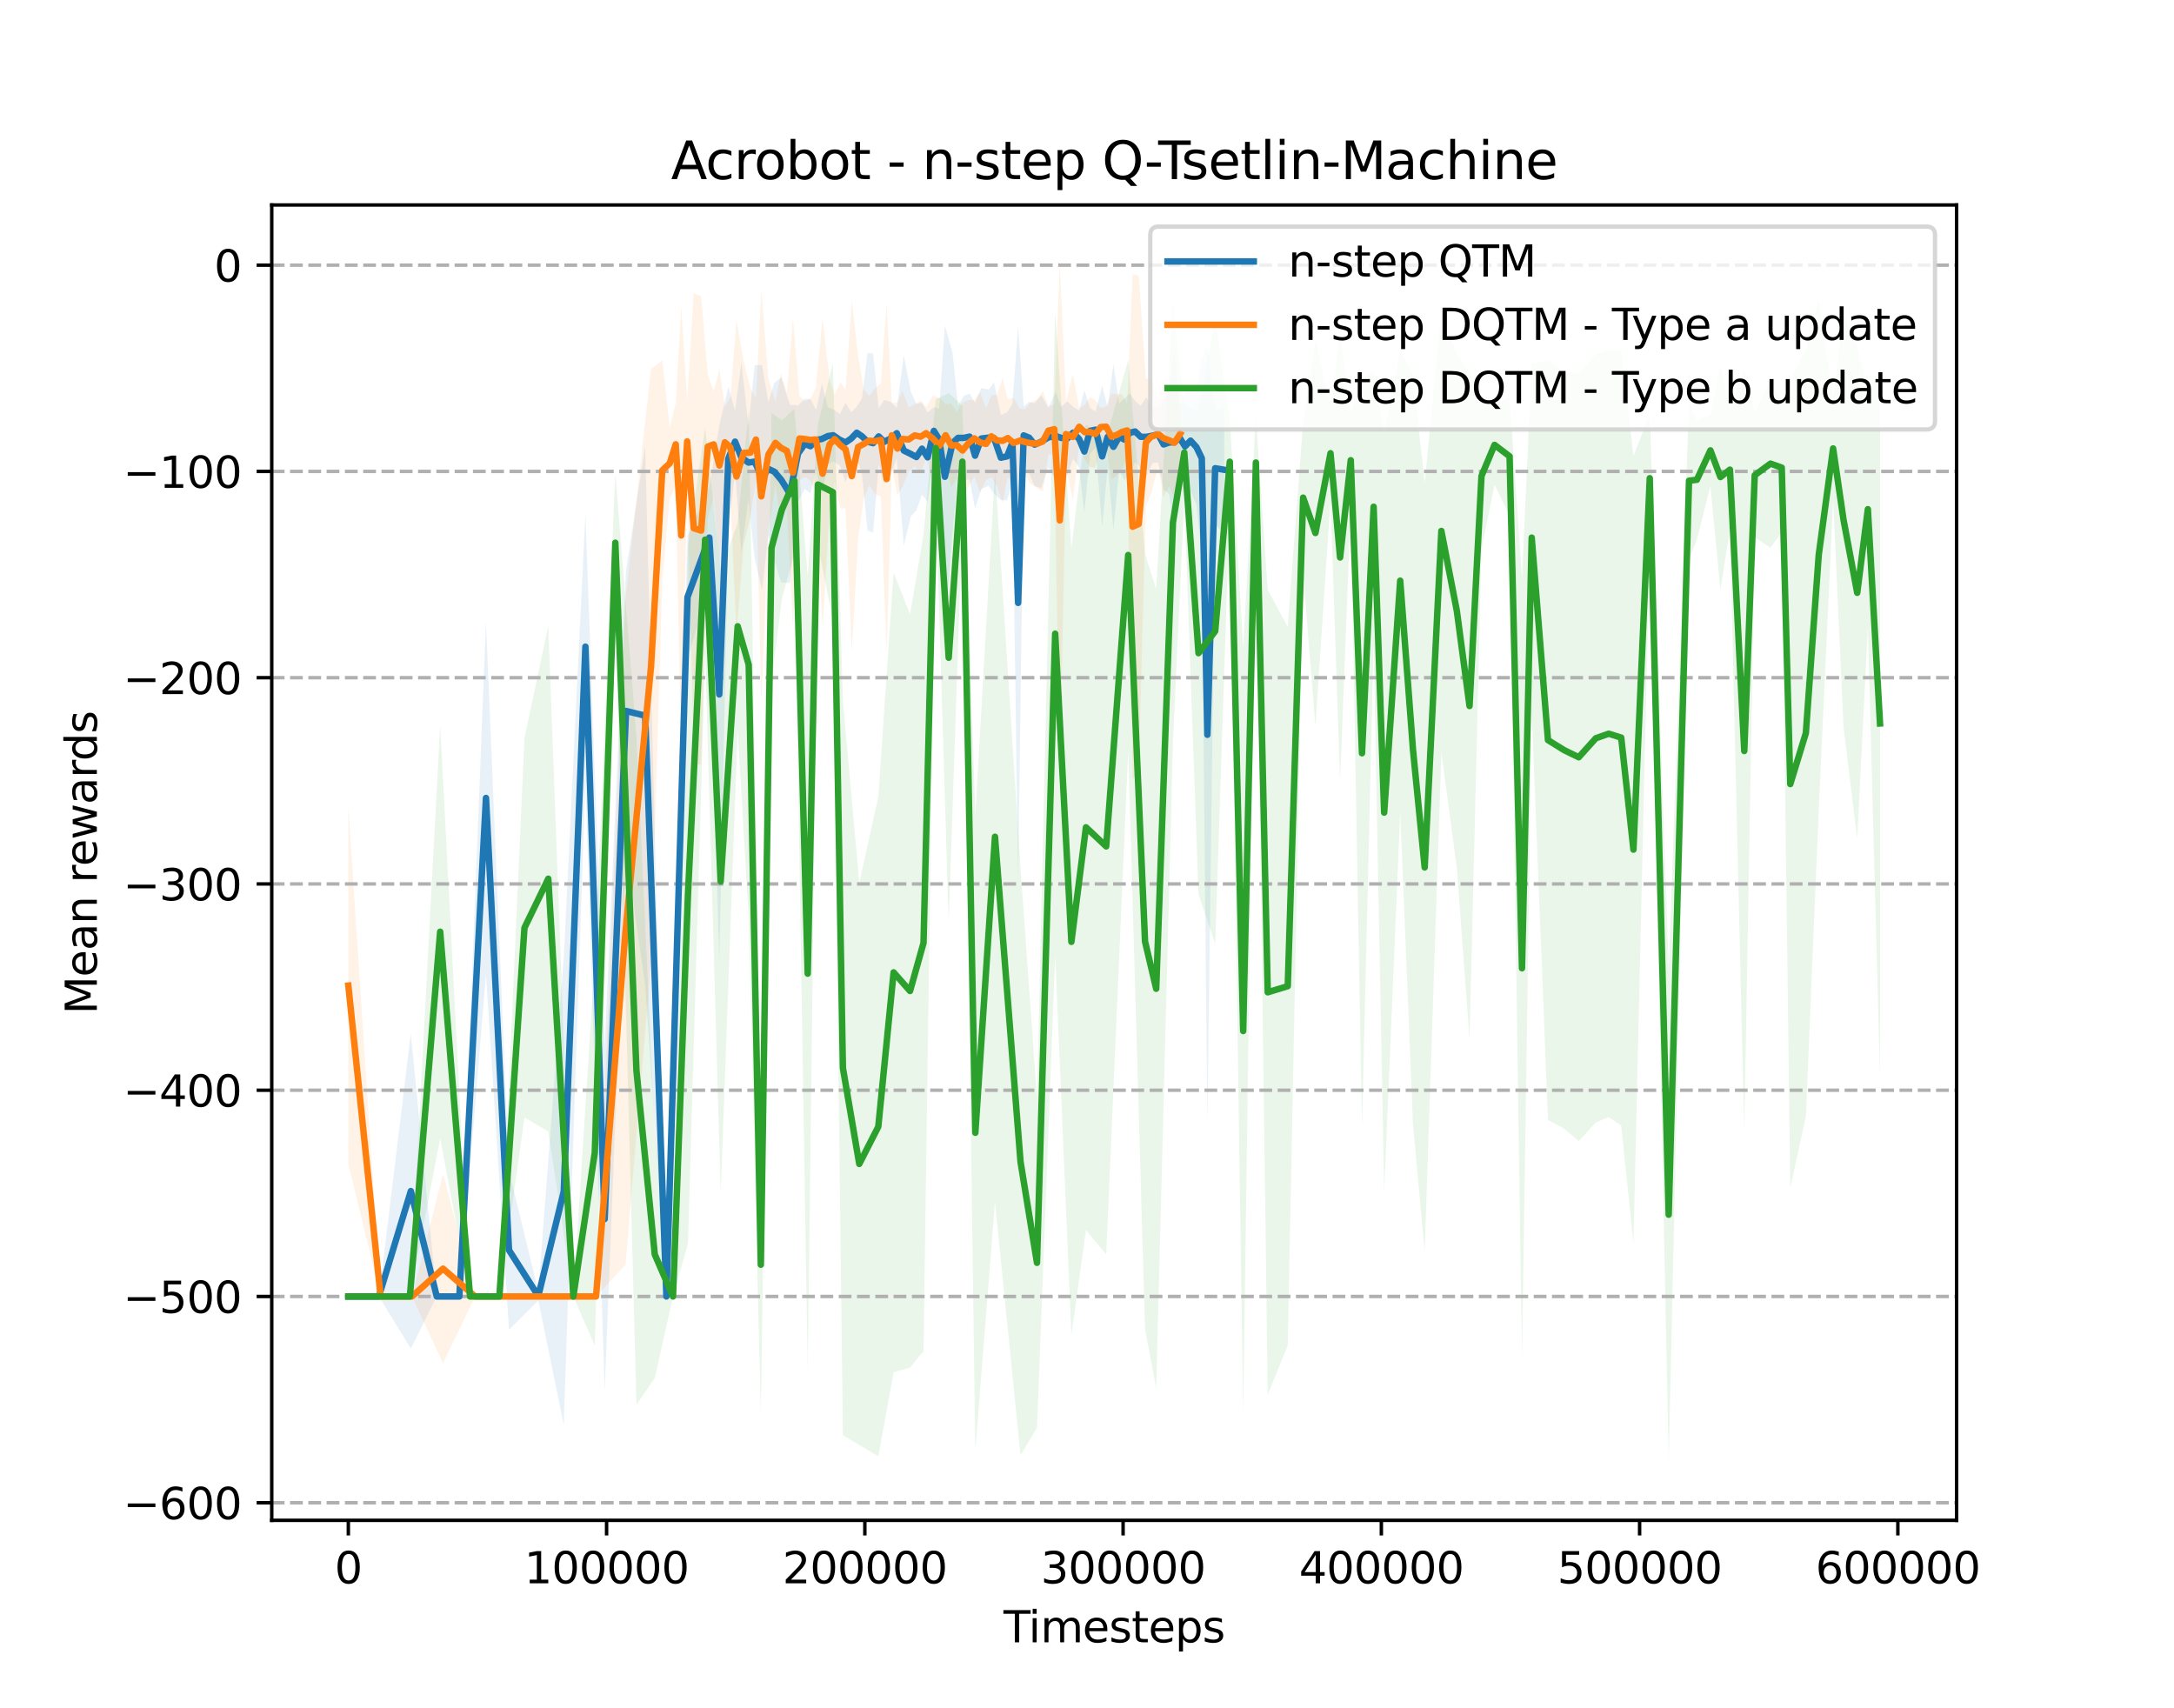 <?xml version="1.0" encoding="utf-8" standalone="no"?>
<!DOCTYPE svg PUBLIC "-//W3C//DTD SVG 1.1//EN"
  "http://www.w3.org/Graphics/SVG/1.1/DTD/svg11.dtd">
<svg xmlns:xlink="http://www.w3.org/1999/xlink" width="504pt" height="396pt" viewBox="0 0 504 396" xmlns="http://www.w3.org/2000/svg" version="1.1">
 <defs>
  <style type="text/css">*{stroke-linejoin: round; stroke-linecap: butt}</style>
 </defs>
 <g id="figure_1">
  <g id="patch_1">
   <path d="M 0 396 
L 504 396 
L 504 0 
L 0 0 
z
" style="fill: #ffffff"/>
  </g>
  <g id="axes_1">
   <g id="patch_2">
    <path d="M 63 352.44 
L 453.6 352.44 
L 453.6 47.52 
L 63 47.52 
z
" style="fill: #ffffff"/>
   </g>
   <g id="PolyCollection_1">
    <path d="M 80.755 300.547 
L 80.755 300.547 
L 87.837 300.547 
L 95.242 312.619 
L 101.252 300.547 
L 106.494 300.547 
L 112.665 225.923 
L 118.005 308.259 
L 124.796 301.489 
L 130.697 330.315 
L 135.715 180.747 
L 140.179 322.428 
L 145.13 197.37 
L 149.569 228.35 
L 154.494 300.547 
L 159.383 152.589 
L 164.438 136.438 
L 166.745 223.278 
L 168.841 123.025 
L 170.411 109.62 
L 171.877 128.215 
L 173.527 115.631 
L 174.943 129.395 
L 176.672 136.873 
L 178.118 124.134 
L 179.516 129.964 
L 181.104 135 
L 183.132 135.152 
L 185.007 116.297 
L 186.595 113.339 
L 187.883 114.406 
L 189.213 108.97 
L 190.532 114.562 
L 191.923 107.797 
L 193.17 106.917 
L 194.685 107.927 
L 196.02 111.771 
L 197.322 107.785 
L 198.624 106.344 
L 199.849 109.975 
L 201.107 122.96 
L 202.405 123.524 
L 203.712 107.671 
L 204.998 112.172 
L 206.58 109.974 
L 207.901 106.254 
L 209.527 126.516 
L 211.167 119.699 
L 212.444 118.296 
L 213.743 114.643 
L 215.055 116.431 
L 216.497 105.388 
L 217.726 109.032 
L 219.058 145.628 
L 220.833 123.593 
L 222.095 109.005 
L 223.446 111.235 
L 224.779 111.167 
L 226.049 117.924 
L 227.497 113.386 
L 229.182 112.595 
L 230.445 114.453 
L 232.029 115.938 
L 233.468 115.996 
L 234.707 111.665 
L 236.035 203.884 
L 237.324 107.622 
L 238.601 109.789 
L 239.854 112.692 
L 241.405 113.134 
L 243.048 108.293 
L 244.771 111.33 
L 245.973 108.657 
L 247.444 110.229 
L 248.762 106.356 
L 250.166 108.362 
L 251.381 118.839 
L 252.721 105.183 
L 253.984 103.811 
L 255.514 122.133 
L 256.79 108.131 
L 258.122 122.808 
L 259.45 108.998 
L 260.672 111.417 
L 261.928 109.433 
L 263.153 107.131 
L 264.441 108.458 
L 265.781 110.417 
L 267.179 107.348 
L 268.48 107.155 
L 269.761 113.406 
L 271.052 114.565 
L 272.257 123.342 
L 273.493 108.222 
L 274.71 116.908 
L 276.009 113.878 
L 277.375 116.988 
L 278.613 129.117 
L 279.907 260.796 
L 281.706 121.725 
L 283.827 123.406 
L 283.827 94.396 
L 283.827 94.396 
L 281.706 95.369 
L 279.907 79.864 
L 278.613 83.348 
L 277.375 90.332 
L 276.009 90.42 
L 274.71 90.058 
L 273.493 94.746 
L 272.257 81.702 
L 271.052 90.594 
L 269.761 92.652 
L 268.48 94.198 
L 267.179 94.665 
L 265.781 92.112 
L 264.441 94.061 
L 263.153 92.921 
L 261.928 91.24 
L 260.672 92.365 
L 259.45 93.54 
L 258.122 84.349 
L 256.79 94.417 
L 255.514 89.472 
L 253.984 95.409 
L 252.721 94.582 
L 251.381 90.489 
L 250.166 95.161 
L 248.762 94.26 
L 247.444 93.046 
L 245.973 94.341 
L 244.771 90.826 
L 243.048 94.484 
L 241.405 91.623 
L 239.854 93.452 
L 238.601 93.151 
L 237.324 94.247 
L 236.035 75.638 
L 234.707 93.571 
L 233.468 95.589 
L 232.029 96.259 
L 230.445 88.65 
L 229.182 90.316 
L 227.497 89.927 
L 226.049 93.346 
L 224.779 91.257 
L 223.446 91.782 
L 222.095 94.021 
L 220.833 81.785 
L 219.058 75.416 
L 217.726 94.722 
L 216.497 94.377 
L 215.055 95.604 
L 213.743 93.385 
L 212.444 93.605 
L 211.167 90.796 
L 209.527 82.372 
L 207.901 94.601 
L 206.58 93.186 
L 204.998 92.7 
L 203.712 94.667 
L 202.405 81.95 
L 201.107 81.817 
L 199.849 92.334 
L 198.624 94.272 
L 197.322 95.567 
L 196.02 93.378 
L 194.685 95.979 
L 193.17 94.885 
L 191.923 94.397 
L 190.532 88.952 
L 189.213 95.061 
L 187.883 92.474 
L 186.595 92.451 
L 185.007 93.988 
L 183.132 93.819 
L 181.104 87.45 
L 179.516 88.736 
L 178.118 93.256 
L 176.672 84.629 
L 174.943 84.639 
L 173.527 98.833 
L 171.877 83.915 
L 170.411 95.137 
L 168.841 89.708 
L 166.745 98.667 
L 164.438 112.797 
L 159.383 124.265 
L 154.494 300.547 
L 149.569 103.464 
L 145.13 132.263 
L 140.179 242.766 
L 135.715 119.059 
L 130.697 222.074 
L 124.796 299.395 
L 118.005 271.356 
L 112.665 144.039 
L 106.494 300.547 
L 101.252 300.547 
L 95.242 239.607 
L 87.837 300.547 
L 80.755 300.547 
z
" clip-path="url(#p28c322227c)" style="fill: #1f77b4; fill-opacity: 0.1"/>
   </g>
   <g id="PolyCollection_2">
    <path d="M 80.755 187.062 
L 80.755 269.887 
L 88.238 300.547 
L 95.502 300.547 
L 102.705 316.038 
L 110.141 300.547 
L 117.157 300.547 
L 123.572 300.547 
L 130.799 300.547 
L 138.178 300.547 
L 144.998 293.202 
L 150.929 223.529 
L 153.541 134.441 
L 155.26 115.65 
L 156.653 112.579 
L 157.938 177.211 
L 159.314 111.697 
L 160.831 176.973 
L 162.548 177.327 
L 164.086 120.102 
L 165.447 115.333 
L 166.779 130.183 
L 168.049 110.856 
L 169.317 115.412 
L 170.737 146.734 
L 172.398 126.232 
L 173.971 119.896 
L 175.248 111.569 
L 176.501 162.919 
L 178.142 122.842 
L 179.779 112.284 
L 181.035 121.108 
L 182.415 117.927 
L 183.83 145.386 
L 185.344 111.422 
L 186.667 110.607 
L 187.842 111.491 
L 189.142 113.902 
L 190.701 145.79 
L 192.316 118.191 
L 193.49 111.977 
L 194.859 117.849 
L 196.01 117.841 
L 197.469 150.99 
L 198.937 124.84 
L 200.211 115.621 
L 201.515 112.486 
L 202.779 114.527 
L 204.208 115.044 
L 205.542 151.588 
L 206.743 108.468 
L 208.053 114.721 
L 209.226 112.877 
L 210.673 109.312 
L 212.053 108.13 
L 213.448 109.597 
L 214.699 106.419 
L 216.218 111.483 
L 217.824 114.373 
L 219.216 108.092 
L 220.538 113.006 
L 221.814 110.853 
L 223.153 115.48 
L 224.52 112.706 
L 225.885 110.497 
L 227.2 114.206 
L 228.593 111.282 
L 229.843 110.684 
L 231.131 112.707 
L 232.443 116.71 
L 233.633 110.581 
L 234.973 113.12 
L 236.486 109.496 
L 237.69 110.139 
L 238.873 112.141 
L 240.411 113.099 
L 241.759 114.048 
L 243.055 105.389 
L 244.42 105.305 
L 245.693 179.909 
L 247.133 108.135 
L 248.717 115.898 
L 250.19 103.266 
L 251.47 106.505 
L 252.655 108.294 
L 253.945 108.387 
L 255.181 103.367 
L 256.451 103.592 
L 257.667 111.18 
L 258.911 110.237 
L 260.083 108.886 
L 261.308 105.992 
L 262.578 180.6 
L 263.989 179.07 
L 265.642 117.446 
L 266.821 114.553 
L 268.52 108.181 
L 269.713 115.361 
L 271.005 112.633 
L 272.268 115.581 
L 273.609 110.59 
L 273.609 90.533 
L 273.609 90.533 
L 272.268 89.693 
L 271.005 91.464 
L 269.713 87.78 
L 268.52 93.086 
L 266.821 87.995 
L 265.642 87.713 
L 263.989 63.863 
L 262.578 63.615 
L 261.308 93.582 
L 260.083 91.386 
L 258.911 91.393 
L 257.667 91.263 
L 256.451 94.231 
L 255.181 94.629 
L 253.945 92.813 
L 252.655 91.988 
L 251.47 93.862 
L 250.19 94.586 
L 248.717 86.669 
L 247.133 93.112 
L 245.693 61.38 
L 244.42 93.676 
L 243.055 94.271 
L 241.759 90.632 
L 240.411 92.576 
L 238.873 93.343 
L 237.69 94.8 
L 236.486 94.764 
L 234.973 92.23 
L 233.633 92.512 
L 232.443 87.665 
L 231.131 91.486 
L 229.843 91.605 
L 228.593 94.537 
L 227.2 90.915 
L 225.885 92.74 
L 224.52 92.74 
L 223.153 93.38 
L 221.814 95.54 
L 220.538 93.52 
L 219.216 93.7 
L 217.824 92.23 
L 216.218 91.744 
L 214.699 94.426 
L 213.448 92.855 
L 212.053 93.729 
L 210.673 94.422 
L 209.226 90.646 
L 208.053 93.25 
L 206.743 93.372 
L 205.542 70.517 
L 204.208 88.929 
L 202.779 90.058 
L 201.515 91.803 
L 200.211 90.255 
L 198.937 82.394 
L 197.469 69.757 
L 196.01 90.416 
L 194.859 88.639 
L 193.49 91.604 
L 192.316 87.886 
L 190.701 73.8 
L 189.142 89.842 
L 187.842 92.453 
L 186.667 92.974 
L 185.344 91.891 
L 183.83 73.773 
L 182.415 91.115 
L 181.035 86.499 
L 179.779 93.047 
L 178.142 87.863 
L 176.501 67.219 
L 175.248 92.223 
L 173.971 89.958 
L 172.398 83.756 
L 170.737 74.205 
L 169.317 91.965 
L 168.049 94.208 
L 166.779 85.648 
L 165.447 90.686 
L 164.086 86.95 
L 162.548 68.676 
L 160.831 67.95 
L 159.314 92.955 
L 157.938 71.049 
L 156.653 93.421 
L 155.26 99.167 
L 153.541 83.59 
L 150.929 85.496 
L 144.998 138.872 
L 138.178 300.547 
L 130.799 300.547 
L 123.572 300.547 
L 117.157 300.547 
L 110.141 300.547 
L 102.705 272.146 
L 95.502 300.547 
L 88.238 300.547 
L 80.755 187.062 
z
" clip-path="url(#p28c322227c)" style="fill: #ff7f0e; fill-opacity: 0.1"/>
   </g>
   <g id="PolyCollection_3">
    <path d="M 80.755 300.547 
L 80.755 300.547 
L 87.673 300.547 
L 95.018 300.547 
L 102.047 263.862 
L 108.968 300.547 
L 115.773 300.547 
L 121.59 259.061 
L 127.108 262.303 
L 132.916 300.547 
L 137.889 311.912 
L 142.649 141.899 
L 147.549 325.655 
L 151.799 319.435 
L 156.023 300.547 
L 159.494 288.324 
L 163.473 151.212 
L 167.075 276.417 
L 171.019 169.213 
L 173.575 212.989 
L 176.386 327.637 
L 178.855 158.337 
L 181.251 138.86 
L 184.174 128.19 
L 187.256 317.68 
L 189.624 126.341 
L 193.083 143.861 
L 195.41 332.693 
L 199.207 334.974 
L 203.615 337.606 
L 207.165 318.105 
L 210.975 317.032 
L 214.099 313.222 
L 216.915 115.114 
L 219.938 213.832 
L 223.11 120.09 
L 226.111 336.219 
L 230.667 278.605 
L 236.586 337.332 
L 240.405 330.984 
L 244.623 221.401 
L 248.38 309.458 
L 251.76 285.15 
L 256.451 290.787 
L 261.554 173.925 
L 265.456 308.122 
L 268.041 321.833 
L 271.919 172.075 
L 274.554 115.646 
L 277.848 207.312 
L 281.721 218.836 
L 285.101 116.975 
L 288.207 327.765 
L 291.149 117.803 
L 293.903 323.304 
L 298.54 311.882 
L 302.105 132.874 
L 304.957 168.305 
L 308.451 115.877 
L 310.675 181.002 
L 313.146 117.657 
L 315.752 261.441 
L 318.449 148.864 
L 320.891 276.303 
L 324.612 188.18 
L 327.579 260.734 
L 330.283 290.085 
L 334.153 174.41 
L 337.744 201.231 
L 340.683 241.034 
L 343.455 127.274 
L 346.481 112.373 
L 349.97 119.572 
L 352.846 314.876 
L 355.097 164.981 
L 358.868 259.598 
L 362.621 261.642 
L 366 264.537 
L 369.955 260.211 
L 372.956 258.967 
L 375.845 260.914 
L 378.682 288.214 
L 382.463 125.706 
L 386.856 338.58 
L 391.563 129.718 
L 393.39 125.062 
L 396.527 112.686 
L 398.85 136.671 
L 401.049 122.808 
L 404.377 262.444 
L 406.797 124.558 
L 410.449 126.984 
L 413.061 123.337 
L 415.043 275.317 
L 418.651 258.822 
L 421.636 187.885 
L 424.969 115.768 
L 427.388 168.612 
L 430.562 194.498 
L 433.027 145.355 
L 435.845 249.689 
L 435.845 85.74 
L 435.845 85.74 
L 433.027 90.721 
L 430.562 80.338 
L 427.388 72.39 
L 424.969 92.135 
L 421.636 69.45 
L 418.651 81.073 
L 415.043 88.208 
L 413.061 93.47 
L 410.449 87.968 
L 406.797 95.778 
L 404.377 85.742 
L 401.049 94.936 
L 398.85 84.507 
L 396.527 96.126 
L 393.39 97.368 
L 391.563 93.152 
L 386.856 224.596 
L 382.463 95.997 
L 378.682 105.703 
L 375.845 81.065 
L 372.956 81.205 
L 369.955 82.075 
L 366 86.546 
L 362.621 86.152 
L 358.868 83.539 
L 355.097 84.274 
L 352.846 134.039 
L 349.97 91.994 
L 346.481 93.885 
L 343.455 93.406 
L 340.683 86.304 
L 337.744 82.05 
L 334.153 71.756 
L 330.283 112.085 
L 327.579 86.935 
L 324.612 81.033 
L 320.891 100.439 
L 318.449 86.084 
L 315.752 87.797 
L 313.146 95.716 
L 310.675 77.452 
L 308.451 94.264 
L 304.957 78.808 
L 302.105 97.847 
L 298.54 145.344 
L 293.903 136.752 
L 291.149 96.642 
L 288.207 150.251 
L 285.101 97.087 
L 281.721 73.778 
L 277.848 95.516 
L 274.554 94.161 
L 271.919 70.17 
L 268.041 136.588 
L 265.456 128.399 
L 261.554 83.401 
L 256.451 101.629 
L 251.76 98.41 
L 248.38 127.217 
L 244.623 72.399 
L 240.405 254.503 
L 236.586 201.247 
L 230.667 109.345 
L 226.111 188.972 
L 223.11 93.953 
L 219.938 91.11 
L 216.915 92.589 
L 214.099 123.969 
L 210.975 142.431 
L 207.165 132.713 
L 203.615 184.783 
L 199.207 204.667 
L 195.41 162.469 
L 193.083 84.307 
L 189.624 98.308 
L 187.256 133.741 
L 184.174 94.737 
L 181.251 97.456 
L 178.855 95.699 
L 176.386 258.72 
L 173.575 95.213 
L 171.019 121.154 
L 167.075 132.285 
L 163.473 98.989 
L 159.494 126.307 
L 156.023 300.547 
L 151.799 262.179 
L 147.549 170.789 
L 142.649 109.727 
L 137.889 222.498 
L 132.916 300.547 
L 127.108 145.098 
L 121.59 171.1 
L 115.773 300.547 
L 108.968 300.547 
L 102.047 168.107 
L 95.018 300.547 
L 87.673 300.547 
L 80.755 300.547 
z
" clip-path="url(#p28c322227c)" style="fill: #2ca02c; fill-opacity: 0.1"/>
   </g>
   <g id="matplotlib.axis_1">
    <g id="xtick_1">
     <g id="line2d_1">
      <defs>
       <path id="mb1b0aff1e6" d="M 0 0 
L 0 3.5 
" style="stroke: #000000; stroke-width: 0.8"/>
      </defs>
      <g>
       <use xlink:href="#mb1b0aff1e6" x="80.755" y="352.44" style="stroke: #000000; stroke-width: 0.8"/>
      </g>
     </g>
     <g id="text_1">
      <!-- 0 -->
      <g transform="translate(77.573 367.038) scale(0.1 -0.1)">
       <defs>
        <path id="DejaVuSans-30" d="M 2034 4250 
Q 1547 4250 1301 3770 
Q 1056 3291 1056 2328 
Q 1056 1369 1301 889 
Q 1547 409 2034 409 
Q 2525 409 2770 889 
Q 3016 1369 3016 2328 
Q 3016 3291 2770 3770 
Q 2525 4250 2034 4250 
z
M 2034 4750 
Q 2819 4750 3233 4129 
Q 3647 3509 3647 2328 
Q 3647 1150 3233 529 
Q 2819 -91 2034 -91 
Q 1250 -91 836 529 
Q 422 1150 422 2328 
Q 422 3509 836 4129 
Q 1250 4750 2034 4750 
z
" transform="scale(0.016)"/>
       </defs>
       <use xlink:href="#DejaVuSans-30"/>
      </g>
     </g>
    </g>
    <g id="xtick_2">
     <g id="line2d_2">
      <g>
       <use xlink:href="#mb1b0aff1e6" x="140.626" y="352.44" style="stroke: #000000; stroke-width: 0.8"/>
      </g>
     </g>
     <g id="text_2">
      <!-- 100000 -->
      <g transform="translate(121.538 367.038) scale(0.1 -0.1)">
       <defs>
        <path id="DejaVuSans-31" d="M 794 531 
L 1825 531 
L 1825 4091 
L 703 3866 
L 703 4441 
L 1819 4666 
L 2450 4666 
L 2450 531 
L 3481 531 
L 3481 0 
L 794 0 
L 794 531 
z
" transform="scale(0.016)"/>
       </defs>
       <use xlink:href="#DejaVuSans-31"/>
       <use xlink:href="#DejaVuSans-30" x="63.623"/>
       <use xlink:href="#DejaVuSans-30" x="127.246"/>
       <use xlink:href="#DejaVuSans-30" x="190.869"/>
       <use xlink:href="#DejaVuSans-30" x="254.492"/>
       <use xlink:href="#DejaVuSans-30" x="318.115"/>
      </g>
     </g>
    </g>
    <g id="xtick_3">
     <g id="line2d_3">
      <g>
       <use xlink:href="#mb1b0aff1e6" x="200.497" y="352.44" style="stroke: #000000; stroke-width: 0.8"/>
      </g>
     </g>
     <g id="text_3">
      <!-- 200000 -->
      <g transform="translate(181.41 367.038) scale(0.1 -0.1)">
       <defs>
        <path id="DejaVuSans-32" d="M 1228 531 
L 3431 531 
L 3431 0 
L 469 0 
L 469 531 
Q 828 903 1448 1529 
Q 2069 2156 2228 2338 
Q 2531 2678 2651 2914 
Q 2772 3150 2772 3378 
Q 2772 3750 2511 3984 
Q 2250 4219 1831 4219 
Q 1534 4219 1204 4116 
Q 875 4013 500 3803 
L 500 4441 
Q 881 4594 1212 4672 
Q 1544 4750 1819 4750 
Q 2544 4750 2975 4387 
Q 3406 4025 3406 3419 
Q 3406 3131 3298 2873 
Q 3191 2616 2906 2266 
Q 2828 2175 2409 1742 
Q 1991 1309 1228 531 
z
" transform="scale(0.016)"/>
       </defs>
       <use xlink:href="#DejaVuSans-32"/>
       <use xlink:href="#DejaVuSans-30" x="63.623"/>
       <use xlink:href="#DejaVuSans-30" x="127.246"/>
       <use xlink:href="#DejaVuSans-30" x="190.869"/>
       <use xlink:href="#DejaVuSans-30" x="254.492"/>
       <use xlink:href="#DejaVuSans-30" x="318.115"/>
      </g>
     </g>
    </g>
    <g id="xtick_4">
     <g id="line2d_4">
      <g>
       <use xlink:href="#mb1b0aff1e6" x="260.368" y="352.44" style="stroke: #000000; stroke-width: 0.8"/>
      </g>
     </g>
     <g id="text_4">
      <!-- 300000 -->
      <g transform="translate(241.281 367.038) scale(0.1 -0.1)">
       <defs>
        <path id="DejaVuSans-33" d="M 2597 2516 
Q 3050 2419 3304 2112 
Q 3559 1806 3559 1356 
Q 3559 666 3084 287 
Q 2609 -91 1734 -91 
Q 1441 -91 1130 -33 
Q 819 25 488 141 
L 488 750 
Q 750 597 1062 519 
Q 1375 441 1716 441 
Q 2309 441 2620 675 
Q 2931 909 2931 1356 
Q 2931 1769 2642 2001 
Q 2353 2234 1838 2234 
L 1294 2234 
L 1294 2753 
L 1863 2753 
Q 2328 2753 2575 2939 
Q 2822 3125 2822 3475 
Q 2822 3834 2567 4026 
Q 2313 4219 1838 4219 
Q 1578 4219 1281 4162 
Q 984 4106 628 3988 
L 628 4550 
Q 988 4650 1302 4700 
Q 1616 4750 1894 4750 
Q 2613 4750 3031 4423 
Q 3450 4097 3450 3541 
Q 3450 3153 3228 2886 
Q 3006 2619 2597 2516 
z
" transform="scale(0.016)"/>
       </defs>
       <use xlink:href="#DejaVuSans-33"/>
       <use xlink:href="#DejaVuSans-30" x="63.623"/>
       <use xlink:href="#DejaVuSans-30" x="127.246"/>
       <use xlink:href="#DejaVuSans-30" x="190.869"/>
       <use xlink:href="#DejaVuSans-30" x="254.492"/>
       <use xlink:href="#DejaVuSans-30" x="318.115"/>
      </g>
     </g>
    </g>
    <g id="xtick_5">
     <g id="line2d_5">
      <g>
       <use xlink:href="#mb1b0aff1e6" x="320.239" y="352.44" style="stroke: #000000; stroke-width: 0.8"/>
      </g>
     </g>
     <g id="text_5">
      <!-- 400000 -->
      <g transform="translate(301.152 367.038) scale(0.1 -0.1)">
       <defs>
        <path id="DejaVuSans-34" d="M 2419 4116 
L 825 1625 
L 2419 1625 
L 2419 4116 
z
M 2253 4666 
L 3047 4666 
L 3047 1625 
L 3713 1625 
L 3713 1100 
L 3047 1100 
L 3047 0 
L 2419 0 
L 2419 1100 
L 313 1100 
L 313 1709 
L 2253 4666 
z
" transform="scale(0.016)"/>
       </defs>
       <use xlink:href="#DejaVuSans-34"/>
       <use xlink:href="#DejaVuSans-30" x="63.623"/>
       <use xlink:href="#DejaVuSans-30" x="127.246"/>
       <use xlink:href="#DejaVuSans-30" x="190.869"/>
       <use xlink:href="#DejaVuSans-30" x="254.492"/>
       <use xlink:href="#DejaVuSans-30" x="318.115"/>
      </g>
     </g>
    </g>
    <g id="xtick_6">
     <g id="line2d_6">
      <g>
       <use xlink:href="#mb1b0aff1e6" x="380.111" y="352.44" style="stroke: #000000; stroke-width: 0.8"/>
      </g>
     </g>
     <g id="text_6">
      <!-- 500000 -->
      <g transform="translate(361.023 367.038) scale(0.1 -0.1)">
       <defs>
        <path id="DejaVuSans-35" d="M 691 4666 
L 3169 4666 
L 3169 4134 
L 1269 4134 
L 1269 2991 
Q 1406 3038 1543 3061 
Q 1681 3084 1819 3084 
Q 2600 3084 3056 2656 
Q 3513 2228 3513 1497 
Q 3513 744 3044 326 
Q 2575 -91 1722 -91 
Q 1428 -91 1123 -41 
Q 819 9 494 109 
L 494 744 
Q 775 591 1075 516 
Q 1375 441 1709 441 
Q 2250 441 2565 725 
Q 2881 1009 2881 1497 
Q 2881 1984 2565 2268 
Q 2250 2553 1709 2553 
Q 1456 2553 1204 2497 
Q 953 2441 691 2322 
L 691 4666 
z
" transform="scale(0.016)"/>
       </defs>
       <use xlink:href="#DejaVuSans-35"/>
       <use xlink:href="#DejaVuSans-30" x="63.623"/>
       <use xlink:href="#DejaVuSans-30" x="127.246"/>
       <use xlink:href="#DejaVuSans-30" x="190.869"/>
       <use xlink:href="#DejaVuSans-30" x="254.492"/>
       <use xlink:href="#DejaVuSans-30" x="318.115"/>
      </g>
     </g>
    </g>
    <g id="xtick_7">
     <g id="line2d_7">
      <g>
       <use xlink:href="#mb1b0aff1e6" x="439.982" y="352.44" style="stroke: #000000; stroke-width: 0.8"/>
      </g>
     </g>
     <g id="text_7">
      <!-- 600000 -->
      <g transform="translate(420.894 367.038) scale(0.1 -0.1)">
       <defs>
        <path id="DejaVuSans-36" d="M 2113 2584 
Q 1688 2584 1439 2293 
Q 1191 2003 1191 1497 
Q 1191 994 1439 701 
Q 1688 409 2113 409 
Q 2538 409 2786 701 
Q 3034 994 3034 1497 
Q 3034 2003 2786 2293 
Q 2538 2584 2113 2584 
z
M 3366 4563 
L 3366 3988 
Q 3128 4100 2886 4159 
Q 2644 4219 2406 4219 
Q 1781 4219 1451 3797 
Q 1122 3375 1075 2522 
Q 1259 2794 1537 2939 
Q 1816 3084 2150 3084 
Q 2853 3084 3261 2657 
Q 3669 2231 3669 1497 
Q 3669 778 3244 343 
Q 2819 -91 2113 -91 
Q 1303 -91 875 529 
Q 447 1150 447 2328 
Q 447 3434 972 4092 
Q 1497 4750 2381 4750 
Q 2619 4750 2861 4703 
Q 3103 4656 3366 4563 
z
" transform="scale(0.016)"/>
       </defs>
       <use xlink:href="#DejaVuSans-36"/>
       <use xlink:href="#DejaVuSans-30" x="63.623"/>
       <use xlink:href="#DejaVuSans-30" x="127.246"/>
       <use xlink:href="#DejaVuSans-30" x="190.869"/>
       <use xlink:href="#DejaVuSans-30" x="254.492"/>
       <use xlink:href="#DejaVuSans-30" x="318.115"/>
      </g>
     </g>
    </g>
    <g id="text_8">
     <!-- Timesteps -->
     <g transform="translate(232.646 380.717) scale(0.1 -0.1)">
      <defs>
       <path id="DejaVuSans-54" d="M -19 4666 
L 3928 4666 
L 3928 4134 
L 2272 4134 
L 2272 0 
L 1638 0 
L 1638 4134 
L -19 4134 
L -19 4666 
z
" transform="scale(0.016)"/>
       <path id="DejaVuSans-69" d="M 603 3500 
L 1178 3500 
L 1178 0 
L 603 0 
L 603 3500 
z
M 603 4863 
L 1178 4863 
L 1178 4134 
L 603 4134 
L 603 4863 
z
" transform="scale(0.016)"/>
       <path id="DejaVuSans-6d" d="M 3328 2828 
Q 3544 3216 3844 3400 
Q 4144 3584 4550 3584 
Q 5097 3584 5394 3201 
Q 5691 2819 5691 2113 
L 5691 0 
L 5113 0 
L 5113 2094 
Q 5113 2597 4934 2840 
Q 4756 3084 4391 3084 
Q 3944 3084 3684 2787 
Q 3425 2491 3425 1978 
L 3425 0 
L 2847 0 
L 2847 2094 
Q 2847 2600 2669 2842 
Q 2491 3084 2119 3084 
Q 1678 3084 1418 2786 
Q 1159 2488 1159 1978 
L 1159 0 
L 581 0 
L 581 3500 
L 1159 3500 
L 1159 2956 
Q 1356 3278 1631 3431 
Q 1906 3584 2284 3584 
Q 2666 3584 2933 3390 
Q 3200 3197 3328 2828 
z
" transform="scale(0.016)"/>
       <path id="DejaVuSans-65" d="M 3597 1894 
L 3597 1613 
L 953 1613 
Q 991 1019 1311 708 
Q 1631 397 2203 397 
Q 2534 397 2845 478 
Q 3156 559 3463 722 
L 3463 178 
Q 3153 47 2828 -22 
Q 2503 -91 2169 -91 
Q 1331 -91 842 396 
Q 353 884 353 1716 
Q 353 2575 817 3079 
Q 1281 3584 2069 3584 
Q 2775 3584 3186 3129 
Q 3597 2675 3597 1894 
z
M 3022 2063 
Q 3016 2534 2758 2815 
Q 2500 3097 2075 3097 
Q 1594 3097 1305 2825 
Q 1016 2553 972 2059 
L 3022 2063 
z
" transform="scale(0.016)"/>
       <path id="DejaVuSans-73" d="M 2834 3397 
L 2834 2853 
Q 2591 2978 2328 3040 
Q 2066 3103 1784 3103 
Q 1356 3103 1142 2972 
Q 928 2841 928 2578 
Q 928 2378 1081 2264 
Q 1234 2150 1697 2047 
L 1894 2003 
Q 2506 1872 2764 1633 
Q 3022 1394 3022 966 
Q 3022 478 2636 193 
Q 2250 -91 1575 -91 
Q 1294 -91 989 -36 
Q 684 19 347 128 
L 347 722 
Q 666 556 975 473 
Q 1284 391 1588 391 
Q 1994 391 2212 530 
Q 2431 669 2431 922 
Q 2431 1156 2273 1281 
Q 2116 1406 1581 1522 
L 1381 1569 
Q 847 1681 609 1914 
Q 372 2147 372 2553 
Q 372 3047 722 3315 
Q 1072 3584 1716 3584 
Q 2034 3584 2315 3537 
Q 2597 3491 2834 3397 
z
" transform="scale(0.016)"/>
       <path id="DejaVuSans-74" d="M 1172 4494 
L 1172 3500 
L 2356 3500 
L 2356 3053 
L 1172 3053 
L 1172 1153 
Q 1172 725 1289 603 
Q 1406 481 1766 481 
L 2356 481 
L 2356 0 
L 1766 0 
Q 1100 0 847 248 
Q 594 497 594 1153 
L 594 3053 
L 172 3053 
L 172 3500 
L 594 3500 
L 594 4494 
L 1172 4494 
z
" transform="scale(0.016)"/>
       <path id="DejaVuSans-70" d="M 1159 525 
L 1159 -1331 
L 581 -1331 
L 581 3500 
L 1159 3500 
L 1159 2969 
Q 1341 3281 1617 3432 
Q 1894 3584 2278 3584 
Q 2916 3584 3314 3078 
Q 3713 2572 3713 1747 
Q 3713 922 3314 415 
Q 2916 -91 2278 -91 
Q 1894 -91 1617 61 
Q 1341 213 1159 525 
z
M 3116 1747 
Q 3116 2381 2855 2742 
Q 2594 3103 2138 3103 
Q 1681 3103 1420 2742 
Q 1159 2381 1159 1747 
Q 1159 1113 1420 752 
Q 1681 391 2138 391 
Q 2594 391 2855 752 
Q 3116 1113 3116 1747 
z
" transform="scale(0.016)"/>
      </defs>
      <use xlink:href="#DejaVuSans-54"/>
      <use xlink:href="#DejaVuSans-69" x="57.959"/>
      <use xlink:href="#DejaVuSans-6d" x="85.742"/>
      <use xlink:href="#DejaVuSans-65" x="183.154"/>
      <use xlink:href="#DejaVuSans-73" x="244.678"/>
      <use xlink:href="#DejaVuSans-74" x="296.777"/>
      <use xlink:href="#DejaVuSans-65" x="335.986"/>
      <use xlink:href="#DejaVuSans-70" x="397.51"/>
      <use xlink:href="#DejaVuSans-73" x="460.986"/>
     </g>
    </g>
   </g>
   <g id="matplotlib.axis_2">
    <g id="ytick_1">
     <g id="line2d_8">
      <path d="M 63 348.363 
L 453.6 348.363 
" clip-path="url(#p28c322227c)" style="fill: none; stroke-dasharray: 2.96,1.28; stroke-dashoffset: 0; stroke: #b0b0b0; stroke-width: 0.8"/>
     </g>
     <g id="line2d_9">
      <defs>
       <path id="mbef4e42e39" d="M 0 0 
L -3.5 0 
" style="stroke: #000000; stroke-width: 0.8"/>
      </defs>
      <g>
       <use xlink:href="#mbef4e42e39" x="63" y="348.363" style="stroke: #000000; stroke-width: 0.8"/>
      </g>
     </g>
     <g id="text_9">
      <!-- −600 -->
      <g transform="translate(28.533 352.162) scale(0.1 -0.1)">
       <defs>
        <path id="DejaVuSans-2212" d="M 678 2272 
L 4684 2272 
L 4684 1741 
L 678 1741 
L 678 2272 
z
" transform="scale(0.016)"/>
       </defs>
       <use xlink:href="#DejaVuSans-2212"/>
       <use xlink:href="#DejaVuSans-36" x="83.789"/>
       <use xlink:href="#DejaVuSans-30" x="147.412"/>
       <use xlink:href="#DejaVuSans-30" x="211.035"/>
      </g>
     </g>
    </g>
    <g id="ytick_2">
     <g id="line2d_10">
      <path d="M 63 300.547 
L 453.6 300.547 
" clip-path="url(#p28c322227c)" style="fill: none; stroke-dasharray: 2.96,1.28; stroke-dashoffset: 0; stroke: #b0b0b0; stroke-width: 0.8"/>
     </g>
     <g id="line2d_11">
      <g>
       <use xlink:href="#mbef4e42e39" x="63" y="300.547" style="stroke: #000000; stroke-width: 0.8"/>
      </g>
     </g>
     <g id="text_10">
      <!-- −500 -->
      <g transform="translate(28.533 304.346) scale(0.1 -0.1)">
       <use xlink:href="#DejaVuSans-2212"/>
       <use xlink:href="#DejaVuSans-35" x="83.789"/>
       <use xlink:href="#DejaVuSans-30" x="147.412"/>
       <use xlink:href="#DejaVuSans-30" x="211.035"/>
      </g>
     </g>
    </g>
    <g id="ytick_3">
     <g id="line2d_12">
      <path d="M 63 252.731 
L 453.6 252.731 
" clip-path="url(#p28c322227c)" style="fill: none; stroke-dasharray: 2.96,1.28; stroke-dashoffset: 0; stroke: #b0b0b0; stroke-width: 0.8"/>
     </g>
     <g id="line2d_13">
      <g>
       <use xlink:href="#mbef4e42e39" x="63" y="252.731" style="stroke: #000000; stroke-width: 0.8"/>
      </g>
     </g>
     <g id="text_11">
      <!-- −400 -->
      <g transform="translate(28.533 256.53) scale(0.1 -0.1)">
       <use xlink:href="#DejaVuSans-2212"/>
       <use xlink:href="#DejaVuSans-34" x="83.789"/>
       <use xlink:href="#DejaVuSans-30" x="147.412"/>
       <use xlink:href="#DejaVuSans-30" x="211.035"/>
      </g>
     </g>
    </g>
    <g id="ytick_4">
     <g id="line2d_14">
      <path d="M 63 204.915 
L 453.6 204.915 
" clip-path="url(#p28c322227c)" style="fill: none; stroke-dasharray: 2.96,1.28; stroke-dashoffset: 0; stroke: #b0b0b0; stroke-width: 0.8"/>
     </g>
     <g id="line2d_15">
      <g>
       <use xlink:href="#mbef4e42e39" x="63" y="204.915" style="stroke: #000000; stroke-width: 0.8"/>
      </g>
     </g>
     <g id="text_12">
      <!-- −300 -->
      <g transform="translate(28.533 208.714) scale(0.1 -0.1)">
       <use xlink:href="#DejaVuSans-2212"/>
       <use xlink:href="#DejaVuSans-33" x="83.789"/>
       <use xlink:href="#DejaVuSans-30" x="147.412"/>
       <use xlink:href="#DejaVuSans-30" x="211.035"/>
      </g>
     </g>
    </g>
    <g id="ytick_5">
     <g id="line2d_16">
      <path d="M 63 157.099 
L 453.6 157.099 
" clip-path="url(#p28c322227c)" style="fill: none; stroke-dasharray: 2.96,1.28; stroke-dashoffset: 0; stroke: #b0b0b0; stroke-width: 0.8"/>
     </g>
     <g id="line2d_17">
      <g>
       <use xlink:href="#mbef4e42e39" x="63" y="157.099" style="stroke: #000000; stroke-width: 0.8"/>
      </g>
     </g>
     <g id="text_13">
      <!-- −200 -->
      <g transform="translate(28.533 160.898) scale(0.1 -0.1)">
       <use xlink:href="#DejaVuSans-2212"/>
       <use xlink:href="#DejaVuSans-32" x="83.789"/>
       <use xlink:href="#DejaVuSans-30" x="147.412"/>
       <use xlink:href="#DejaVuSans-30" x="211.035"/>
      </g>
     </g>
    </g>
    <g id="ytick_6">
     <g id="line2d_18">
      <path d="M 63 109.283 
L 453.6 109.283 
" clip-path="url(#p28c322227c)" style="fill: none; stroke-dasharray: 2.96,1.28; stroke-dashoffset: 0; stroke: #b0b0b0; stroke-width: 0.8"/>
     </g>
     <g id="line2d_19">
      <g>
       <use xlink:href="#mbef4e42e39" x="63" y="109.283" style="stroke: #000000; stroke-width: 0.8"/>
      </g>
     </g>
     <g id="text_14">
      <!-- −100 -->
      <g transform="translate(28.533 113.082) scale(0.1 -0.1)">
       <use xlink:href="#DejaVuSans-2212"/>
       <use xlink:href="#DejaVuSans-31" x="83.789"/>
       <use xlink:href="#DejaVuSans-30" x="147.412"/>
       <use xlink:href="#DejaVuSans-30" x="211.035"/>
      </g>
     </g>
    </g>
    <g id="ytick_7">
     <g id="line2d_20">
      <path d="M 63 61.467 
L 453.6 61.467 
" clip-path="url(#p28c322227c)" style="fill: none; stroke-dasharray: 2.96,1.28; stroke-dashoffset: 0; stroke: #b0b0b0; stroke-width: 0.8"/>
     </g>
     <g id="line2d_21">
      <g>
       <use xlink:href="#mbef4e42e39" x="63" y="61.467" style="stroke: #000000; stroke-width: 0.8"/>
      </g>
     </g>
     <g id="text_15">
      <!-- 0 -->
      <g transform="translate(49.638 65.266) scale(0.1 -0.1)">
       <use xlink:href="#DejaVuSans-30"/>
      </g>
     </g>
    </g>
    <g id="text_16">
     <!-- Mean rewards -->
     <g transform="translate(22.453 235.112) rotate(-90) scale(0.1 -0.1)">
      <defs>
       <path id="DejaVuSans-4d" d="M 628 4666 
L 1569 4666 
L 2759 1491 
L 3956 4666 
L 4897 4666 
L 4897 0 
L 4281 0 
L 4281 4097 
L 3078 897 
L 2444 897 
L 1241 4097 
L 1241 0 
L 628 0 
L 628 4666 
z
" transform="scale(0.016)"/>
       <path id="DejaVuSans-61" d="M 2194 1759 
Q 1497 1759 1228 1600 
Q 959 1441 959 1056 
Q 959 750 1161 570 
Q 1363 391 1709 391 
Q 2188 391 2477 730 
Q 2766 1069 2766 1631 
L 2766 1759 
L 2194 1759 
z
M 3341 1997 
L 3341 0 
L 2766 0 
L 2766 531 
Q 2569 213 2275 61 
Q 1981 -91 1556 -91 
Q 1019 -91 701 211 
Q 384 513 384 1019 
Q 384 1609 779 1909 
Q 1175 2209 1959 2209 
L 2766 2209 
L 2766 2266 
Q 2766 2663 2505 2880 
Q 2244 3097 1772 3097 
Q 1472 3097 1187 3025 
Q 903 2953 641 2809 
L 641 3341 
Q 956 3463 1253 3523 
Q 1550 3584 1831 3584 
Q 2591 3584 2966 3190 
Q 3341 2797 3341 1997 
z
" transform="scale(0.016)"/>
       <path id="DejaVuSans-6e" d="M 3513 2113 
L 3513 0 
L 2938 0 
L 2938 2094 
Q 2938 2591 2744 2837 
Q 2550 3084 2163 3084 
Q 1697 3084 1428 2787 
Q 1159 2491 1159 1978 
L 1159 0 
L 581 0 
L 581 3500 
L 1159 3500 
L 1159 2956 
Q 1366 3272 1645 3428 
Q 1925 3584 2291 3584 
Q 2894 3584 3203 3211 
Q 3513 2838 3513 2113 
z
" transform="scale(0.016)"/>
       <path id="DejaVuSans-20" transform="scale(0.016)"/>
       <path id="DejaVuSans-72" d="M 2631 2963 
Q 2534 3019 2420 3045 
Q 2306 3072 2169 3072 
Q 1681 3072 1420 2755 
Q 1159 2438 1159 1844 
L 1159 0 
L 581 0 
L 581 3500 
L 1159 3500 
L 1159 2956 
Q 1341 3275 1631 3429 
Q 1922 3584 2338 3584 
Q 2397 3584 2469 3576 
Q 2541 3569 2628 3553 
L 2631 2963 
z
" transform="scale(0.016)"/>
       <path id="DejaVuSans-77" d="M 269 3500 
L 844 3500 
L 1563 769 
L 2278 3500 
L 2956 3500 
L 3675 769 
L 4391 3500 
L 4966 3500 
L 4050 0 
L 3372 0 
L 2619 2869 
L 1863 0 
L 1184 0 
L 269 3500 
z
" transform="scale(0.016)"/>
       <path id="DejaVuSans-64" d="M 2906 2969 
L 2906 4863 
L 3481 4863 
L 3481 0 
L 2906 0 
L 2906 525 
Q 2725 213 2448 61 
Q 2172 -91 1784 -91 
Q 1150 -91 751 415 
Q 353 922 353 1747 
Q 353 2572 751 3078 
Q 1150 3584 1784 3584 
Q 2172 3584 2448 3432 
Q 2725 3281 2906 2969 
z
M 947 1747 
Q 947 1113 1208 752 
Q 1469 391 1925 391 
Q 2381 391 2643 752 
Q 2906 1113 2906 1747 
Q 2906 2381 2643 2742 
Q 2381 3103 1925 3103 
Q 1469 3103 1208 2742 
Q 947 2381 947 1747 
z
" transform="scale(0.016)"/>
      </defs>
      <use xlink:href="#DejaVuSans-4d"/>
      <use xlink:href="#DejaVuSans-65" x="86.279"/>
      <use xlink:href="#DejaVuSans-61" x="147.803"/>
      <use xlink:href="#DejaVuSans-6e" x="209.082"/>
      <use xlink:href="#DejaVuSans-20" x="272.461"/>
      <use xlink:href="#DejaVuSans-72" x="304.248"/>
      <use xlink:href="#DejaVuSans-65" x="343.111"/>
      <use xlink:href="#DejaVuSans-77" x="404.635"/>
      <use xlink:href="#DejaVuSans-61" x="486.422"/>
      <use xlink:href="#DejaVuSans-72" x="547.701"/>
      <use xlink:href="#DejaVuSans-64" x="587.064"/>
      <use xlink:href="#DejaVuSans-73" x="650.541"/>
     </g>
    </g>
   </g>
   <g id="line2d_22">
    <path d="M 80.755 300.547 
L 87.837 300.547 
L 95.242 276.113 
L 101.252 300.547 
L 106.494 300.547 
L 112.665 184.981 
L 118.005 289.808 
L 124.796 300.442 
L 130.697 276.194 
L 135.715 149.903 
L 140.179 282.597 
L 145.13 164.817 
L 149.569 165.907 
L 154.494 300.547 
L 159.383 138.427 
L 164.438 124.618 
L 166.745 160.972 
L 168.841 106.366 
L 170.411 102.379 
L 171.877 106.065 
L 173.527 107.232 
L 174.943 107.017 
L 176.672 110.751 
L 178.118 108.695 
L 179.516 109.35 
L 181.104 111.225 
L 183.132 114.486 
L 185.007 105.142 
L 186.595 102.895 
L 187.883 103.44 
L 189.213 102.015 
L 190.532 101.757 
L 191.923 101.097 
L 193.17 100.901 
L 194.685 101.953 
L 196.02 102.575 
L 197.322 101.676 
L 198.624 100.308 
L 199.849 101.155 
L 201.107 102.388 
L 202.405 102.737 
L 203.712 101.169 
L 204.998 102.436 
L 206.58 101.58 
L 207.901 100.428 
L 209.527 104.444 
L 211.167 105.248 
L 212.444 105.95 
L 213.743 104.014 
L 215.055 106.017 
L 216.497 99.883 
L 217.726 101.877 
L 219.058 110.522 
L 220.833 102.689 
L 222.095 101.513 
L 223.446 101.508 
L 224.779 101.212 
L 226.049 105.635 
L 227.497 101.657 
L 229.182 101.456 
L 230.445 101.551 
L 232.029 106.099 
L 233.468 105.793 
L 234.707 102.618 
L 236.035 139.761 
L 237.324 100.935 
L 238.601 101.47 
L 239.854 103.072 
L 241.405 102.379 
L 243.048 101.389 
L 244.771 101.078 
L 245.973 101.499 
L 247.444 101.637 
L 248.762 100.308 
L 250.166 101.762 
L 251.381 104.664 
L 252.721 99.883 
L 253.984 99.61 
L 255.514 105.802 
L 256.79 101.274 
L 258.122 103.579 
L 259.45 101.269 
L 260.672 101.891 
L 261.928 100.337 
L 263.153 100.026 
L 264.441 101.26 
L 265.781 101.264 
L 267.179 101.006 
L 268.48 100.676 
L 269.761 103.029 
L 271.052 102.579 
L 272.257 102.522 
L 273.493 101.484 
L 274.71 103.483 
L 276.009 102.149 
L 277.375 103.66 
L 278.613 106.233 
L 279.907 170.33 
L 281.706 108.547 
L 283.827 108.901 
" clip-path="url(#p28c322227c)" style="fill: none; stroke: #1f77b4; stroke-width: 1.5; stroke-linecap: square"/>
   </g>
   <g id="line2d_23">
    <path d="M 80.755 228.474 
L 88.238 300.547 
L 95.502 300.547 
L 102.705 294.092 
L 110.141 300.547 
L 117.157 300.547 
L 123.572 300.547 
L 130.799 300.547 
L 138.178 300.547 
L 144.998 216.037 
L 150.929 154.512 
L 153.541 109.015 
L 155.26 107.409 
L 156.653 103 
L 157.938 124.13 
L 159.314 102.326 
L 160.831 122.461 
L 162.548 123.002 
L 164.086 103.526 
L 165.447 103.01 
L 166.779 107.916 
L 168.049 102.532 
L 169.317 103.689 
L 170.737 110.469 
L 172.398 104.994 
L 173.971 104.927 
L 175.248 101.896 
L 176.501 115.069 
L 178.142 105.353 
L 179.779 102.665 
L 181.035 103.804 
L 182.415 104.521 
L 183.83 109.58 
L 185.344 101.657 
L 186.667 101.79 
L 187.842 101.972 
L 189.142 101.872 
L 190.701 109.795 
L 192.316 103.038 
L 193.49 101.79 
L 194.859 103.244 
L 196.01 104.129 
L 197.469 110.373 
L 198.937 103.617 
L 200.211 102.938 
L 201.515 102.144 
L 202.779 102.293 
L 204.208 101.987 
L 205.542 111.052 
L 206.743 100.92 
L 208.053 103.985 
L 209.226 101.762 
L 210.673 101.867 
L 212.053 100.93 
L 213.448 101.226 
L 214.699 100.423 
L 216.218 101.614 
L 217.824 103.301 
L 219.216 100.896 
L 220.538 103.263 
L 221.814 103.196 
L 223.153 104.43 
L 224.52 102.723 
L 225.885 101.618 
L 227.2 102.56 
L 228.593 102.909 
L 229.843 101.145 
L 231.131 102.096 
L 232.443 102.187 
L 233.633 101.547 
L 234.973 102.675 
L 236.486 102.13 
L 237.69 102.469 
L 238.873 102.742 
L 240.411 102.838 
L 241.759 102.34 
L 243.055 99.83 
L 244.42 99.491 
L 245.693 120.644 
L 247.133 100.624 
L 248.717 101.284 
L 250.19 98.926 
L 251.47 100.184 
L 252.655 100.141 
L 253.945 100.6 
L 255.181 98.998 
L 256.451 98.912 
L 257.667 101.221 
L 258.911 100.815 
L 260.083 100.136 
L 261.308 99.787 
L 262.578 122.107 
L 263.989 121.467 
L 265.642 102.579 
L 266.821 101.274 
L 268.52 100.633 
L 269.713 101.571 
L 271.005 102.049 
L 272.268 102.637 
L 273.609 100.562 
" clip-path="url(#p28c322227c)" style="fill: none; stroke: #ff7f0e; stroke-width: 1.5; stroke-linecap: square"/>
   </g>
   <g id="line2d_24">
    <path d="M 80.755 300.547 
L 87.673 300.547 
L 95.018 300.547 
L 102.047 215.985 
L 108.968 300.547 
L 115.773 300.547 
L 121.59 215.081 
L 127.108 203.701 
L 132.916 300.547 
L 137.889 267.205 
L 142.649 125.813 
L 147.549 248.222 
L 151.799 290.807 
L 156.023 300.547 
L 159.494 207.315 
L 163.473 125.101 
L 167.075 204.351 
L 171.019 145.183 
L 173.575 154.101 
L 176.386 293.179 
L 178.855 127.018 
L 181.251 118.158 
L 184.174 111.464 
L 187.256 225.71 
L 189.624 112.324 
L 193.083 114.084 
L 195.41 247.581 
L 199.207 269.821 
L 203.615 261.195 
L 207.165 225.409 
L 210.975 229.732 
L 214.099 218.595 
L 216.915 103.851 
L 219.938 152.471 
L 223.11 107.022 
L 226.111 262.596 
L 230.667 193.975 
L 236.586 269.29 
L 240.405 292.743 
L 244.623 146.9 
L 248.38 218.337 
L 251.76 191.78 
L 256.451 196.208 
L 261.554 128.663 
L 265.456 218.261 
L 268.041 229.21 
L 271.919 121.122 
L 274.554 104.903 
L 277.848 151.414 
L 281.721 146.307 
L 285.101 107.031 
L 288.207 239.008 
L 291.149 107.222 
L 293.903 230.028 
L 298.54 228.613 
L 302.105 115.361 
L 304.957 123.556 
L 308.451 105.071 
L 310.675 129.227 
L 313.146 106.687 
L 315.752 174.619 
L 318.449 117.474 
L 320.891 188.371 
L 324.612 134.607 
L 327.579 173.835 
L 330.283 201.085 
L 334.153 123.083 
L 337.744 141.64 
L 340.683 163.669 
L 343.455 110.34 
L 346.481 103.129 
L 349.97 105.783 
L 352.846 224.458 
L 355.097 124.627 
L 358.868 171.568 
L 362.621 173.897 
L 366 175.542 
L 369.955 171.143 
L 372.956 170.086 
L 375.845 170.99 
L 378.682 196.959 
L 382.463 110.852 
L 386.856 281.588 
L 391.563 111.435 
L 393.39 111.215 
L 396.527 104.406 
L 398.85 110.589 
L 401.049 108.872 
L 404.377 174.093 
L 406.797 110.168 
L 410.449 107.476 
L 413.061 108.403 
L 415.043 181.763 
L 418.651 169.947 
L 421.636 128.668 
L 424.969 103.952 
L 427.388 120.501 
L 430.562 137.418 
L 433.027 118.038 
L 435.845 167.714 
" clip-path="url(#p28c322227c)" style="fill: none; stroke: #2ca02c; stroke-width: 1.5; stroke-linecap: square"/>
   </g>
   <g id="patch_3">
    <path d="M 63 352.44 
L 63 47.52 
" style="fill: none; stroke: #000000; stroke-width: 0.8; stroke-linejoin: miter; stroke-linecap: square"/>
   </g>
   <g id="patch_4">
    <path d="M 453.6 352.44 
L 453.6 47.52 
" style="fill: none; stroke: #000000; stroke-width: 0.8; stroke-linejoin: miter; stroke-linecap: square"/>
   </g>
   <g id="patch_5">
    <path d="M 63 352.44 
L 453.6 352.44 
" style="fill: none; stroke: #000000; stroke-width: 0.8; stroke-linejoin: miter; stroke-linecap: square"/>
   </g>
   <g id="patch_6">
    <path d="M 63 47.52 
L 453.6 47.52 
" style="fill: none; stroke: #000000; stroke-width: 0.8; stroke-linejoin: miter; stroke-linecap: square"/>
   </g>
   <g id="text_17">
    <!-- Acrobot - n-step Q-Tsetlin-Machine -->
    <g transform="translate(155.568 41.52) scale(0.12 -0.12)">
     <defs>
      <path id="DejaVuSans-41" d="M 2188 4044 
L 1331 1722 
L 3047 1722 
L 2188 4044 
z
M 1831 4666 
L 2547 4666 
L 4325 0 
L 3669 0 
L 3244 1197 
L 1141 1197 
L 716 0 
L 50 0 
L 1831 4666 
z
" transform="scale(0.016)"/>
      <path id="DejaVuSans-63" d="M 3122 3366 
L 3122 2828 
Q 2878 2963 2633 3030 
Q 2388 3097 2138 3097 
Q 1578 3097 1268 2742 
Q 959 2388 959 1747 
Q 959 1106 1268 751 
Q 1578 397 2138 397 
Q 2388 397 2633 464 
Q 2878 531 3122 666 
L 3122 134 
Q 2881 22 2623 -34 
Q 2366 -91 2075 -91 
Q 1284 -91 818 406 
Q 353 903 353 1747 
Q 353 2603 823 3093 
Q 1294 3584 2113 3584 
Q 2378 3584 2631 3529 
Q 2884 3475 3122 3366 
z
" transform="scale(0.016)"/>
      <path id="DejaVuSans-6f" d="M 1959 3097 
Q 1497 3097 1228 2736 
Q 959 2375 959 1747 
Q 959 1119 1226 758 
Q 1494 397 1959 397 
Q 2419 397 2687 759 
Q 2956 1122 2956 1747 
Q 2956 2369 2687 2733 
Q 2419 3097 1959 3097 
z
M 1959 3584 
Q 2709 3584 3137 3096 
Q 3566 2609 3566 1747 
Q 3566 888 3137 398 
Q 2709 -91 1959 -91 
Q 1206 -91 779 398 
Q 353 888 353 1747 
Q 353 2609 779 3096 
Q 1206 3584 1959 3584 
z
" transform="scale(0.016)"/>
      <path id="DejaVuSans-62" d="M 3116 1747 
Q 3116 2381 2855 2742 
Q 2594 3103 2138 3103 
Q 1681 3103 1420 2742 
Q 1159 2381 1159 1747 
Q 1159 1113 1420 752 
Q 1681 391 2138 391 
Q 2594 391 2855 752 
Q 3116 1113 3116 1747 
z
M 1159 2969 
Q 1341 3281 1617 3432 
Q 1894 3584 2278 3584 
Q 2916 3584 3314 3078 
Q 3713 2572 3713 1747 
Q 3713 922 3314 415 
Q 2916 -91 2278 -91 
Q 1894 -91 1617 61 
Q 1341 213 1159 525 
L 1159 0 
L 581 0 
L 581 4863 
L 1159 4863 
L 1159 2969 
z
" transform="scale(0.016)"/>
      <path id="DejaVuSans-2d" d="M 313 2009 
L 1997 2009 
L 1997 1497 
L 313 1497 
L 313 2009 
z
" transform="scale(0.016)"/>
      <path id="DejaVuSans-51" d="M 2522 4238 
Q 1834 4238 1429 3725 
Q 1025 3213 1025 2328 
Q 1025 1447 1429 934 
Q 1834 422 2522 422 
Q 3209 422 3611 934 
Q 4013 1447 4013 2328 
Q 4013 3213 3611 3725 
Q 3209 4238 2522 4238 
z
M 3406 84 
L 4238 -825 
L 3475 -825 
L 2784 -78 
Q 2681 -84 2626 -87 
Q 2572 -91 2522 -91 
Q 1538 -91 948 567 
Q 359 1225 359 2328 
Q 359 3434 948 4092 
Q 1538 4750 2522 4750 
Q 3503 4750 4090 4092 
Q 4678 3434 4678 2328 
Q 4678 1516 4351 937 
Q 4025 359 3406 84 
z
" transform="scale(0.016)"/>
      <path id="DejaVuSans-6c" d="M 603 4863 
L 1178 4863 
L 1178 0 
L 603 0 
L 603 4863 
z
" transform="scale(0.016)"/>
      <path id="DejaVuSans-68" d="M 3513 2113 
L 3513 0 
L 2938 0 
L 2938 2094 
Q 2938 2591 2744 2837 
Q 2550 3084 2163 3084 
Q 1697 3084 1428 2787 
Q 1159 2491 1159 1978 
L 1159 0 
L 581 0 
L 581 4863 
L 1159 4863 
L 1159 2956 
Q 1366 3272 1645 3428 
Q 1925 3584 2291 3584 
Q 2894 3584 3203 3211 
Q 3513 2838 3513 2113 
z
" transform="scale(0.016)"/>
     </defs>
     <use xlink:href="#DejaVuSans-41"/>
     <use xlink:href="#DejaVuSans-63" x="66.658"/>
     <use xlink:href="#DejaVuSans-72" x="121.639"/>
     <use xlink:href="#DejaVuSans-6f" x="160.502"/>
     <use xlink:href="#DejaVuSans-62" x="221.684"/>
     <use xlink:href="#DejaVuSans-6f" x="285.16"/>
     <use xlink:href="#DejaVuSans-74" x="346.342"/>
     <use xlink:href="#DejaVuSans-20" x="385.551"/>
     <use xlink:href="#DejaVuSans-2d" x="417.338"/>
     <use xlink:href="#DejaVuSans-20" x="453.422"/>
     <use xlink:href="#DejaVuSans-6e" x="485.209"/>
     <use xlink:href="#DejaVuSans-2d" x="548.588"/>
     <use xlink:href="#DejaVuSans-73" x="584.672"/>
     <use xlink:href="#DejaVuSans-74" x="636.771"/>
     <use xlink:href="#DejaVuSans-65" x="675.98"/>
     <use xlink:href="#DejaVuSans-70" x="737.504"/>
     <use xlink:href="#DejaVuSans-20" x="800.98"/>
     <use xlink:href="#DejaVuSans-51" x="832.768"/>
     <use xlink:href="#DejaVuSans-2d" x="914.229"/>
     <use xlink:href="#DejaVuSans-54" x="941.188"/>
     <use xlink:href="#DejaVuSans-73" x="985.771"/>
     <use xlink:href="#DejaVuSans-65" x="1037.871"/>
     <use xlink:href="#DejaVuSans-74" x="1099.395"/>
     <use xlink:href="#DejaVuSans-6c" x="1138.604"/>
     <use xlink:href="#DejaVuSans-69" x="1166.387"/>
     <use xlink:href="#DejaVuSans-6e" x="1194.17"/>
     <use xlink:href="#DejaVuSans-2d" x="1257.549"/>
     <use xlink:href="#DejaVuSans-4d" x="1293.633"/>
     <use xlink:href="#DejaVuSans-61" x="1379.912"/>
     <use xlink:href="#DejaVuSans-63" x="1441.191"/>
     <use xlink:href="#DejaVuSans-68" x="1496.172"/>
     <use xlink:href="#DejaVuSans-69" x="1559.551"/>
     <use xlink:href="#DejaVuSans-6e" x="1587.334"/>
     <use xlink:href="#DejaVuSans-65" x="1650.713"/>
    </g>
   </g>
   <g id="legend_1">
    <g id="patch_7">
     <path d="M 268.667 99.554 
L 446.6 99.554 
Q 448.6 99.554 448.6 97.554 
L 448.6 54.52 
Q 448.6 52.52 446.6 52.52 
L 268.667 52.52 
Q 266.667 52.52 266.667 54.52 
L 266.667 97.554 
Q 266.667 99.554 268.667 99.554 
z
" style="fill: #ffffff; opacity: 0.8; stroke: #cccccc; stroke-linejoin: miter"/>
    </g>
    <g id="line2d_25">
     <path d="M 270.667 60.618 
L 280.667 60.618 
L 290.667 60.618 
" style="fill: none; stroke: #1f77b4; stroke-width: 1.5; stroke-linecap: square"/>
    </g>
    <g id="text_18">
     <!-- n-step QTM -->
     <g transform="translate(298.667 64.118) scale(0.1 -0.1)">
      <use xlink:href="#DejaVuSans-6e"/>
      <use xlink:href="#DejaVuSans-2d" x="63.379"/>
      <use xlink:href="#DejaVuSans-73" x="99.463"/>
      <use xlink:href="#DejaVuSans-74" x="151.562"/>
      <use xlink:href="#DejaVuSans-65" x="190.771"/>
      <use xlink:href="#DejaVuSans-70" x="252.295"/>
      <use xlink:href="#DejaVuSans-20" x="315.771"/>
      <use xlink:href="#DejaVuSans-51" x="347.559"/>
      <use xlink:href="#DejaVuSans-54" x="426.27"/>
      <use xlink:href="#DejaVuSans-4d" x="487.354"/>
     </g>
    </g>
    <g id="line2d_26">
     <path d="M 270.667 75.297 
L 280.667 75.297 
L 290.667 75.297 
" style="fill: none; stroke: #ff7f0e; stroke-width: 1.5; stroke-linecap: square"/>
    </g>
    <g id="text_19">
     <!-- n-step DQTM - Type a update -->
     <g transform="translate(298.667 78.797) scale(0.1 -0.1)">
      <defs>
       <path id="DejaVuSans-44" d="M 1259 4147 
L 1259 519 
L 2022 519 
Q 2988 519 3436 956 
Q 3884 1394 3884 2338 
Q 3884 3275 3436 3711 
Q 2988 4147 2022 4147 
L 1259 4147 
z
M 628 4666 
L 1925 4666 
Q 3281 4666 3915 4102 
Q 4550 3538 4550 2338 
Q 4550 1131 3912 565 
Q 3275 0 1925 0 
L 628 0 
L 628 4666 
z
" transform="scale(0.016)"/>
       <path id="DejaVuSans-79" d="M 2059 -325 
Q 1816 -950 1584 -1140 
Q 1353 -1331 966 -1331 
L 506 -1331 
L 506 -850 
L 844 -850 
Q 1081 -850 1212 -737 
Q 1344 -625 1503 -206 
L 1606 56 
L 191 3500 
L 800 3500 
L 1894 763 
L 2988 3500 
L 3597 3500 
L 2059 -325 
z
" transform="scale(0.016)"/>
       <path id="DejaVuSans-75" d="M 544 1381 
L 544 3500 
L 1119 3500 
L 1119 1403 
Q 1119 906 1312 657 
Q 1506 409 1894 409 
Q 2359 409 2629 706 
Q 2900 1003 2900 1516 
L 2900 3500 
L 3475 3500 
L 3475 0 
L 2900 0 
L 2900 538 
Q 2691 219 2414 64 
Q 2138 -91 1772 -91 
Q 1169 -91 856 284 
Q 544 659 544 1381 
z
M 1991 3584 
L 1991 3584 
z
" transform="scale(0.016)"/>
      </defs>
      <use xlink:href="#DejaVuSans-6e"/>
      <use xlink:href="#DejaVuSans-2d" x="63.379"/>
      <use xlink:href="#DejaVuSans-73" x="99.463"/>
      <use xlink:href="#DejaVuSans-74" x="151.562"/>
      <use xlink:href="#DejaVuSans-65" x="190.771"/>
      <use xlink:href="#DejaVuSans-70" x="252.295"/>
      <use xlink:href="#DejaVuSans-20" x="315.771"/>
      <use xlink:href="#DejaVuSans-44" x="347.559"/>
      <use xlink:href="#DejaVuSans-51" x="424.561"/>
      <use xlink:href="#DejaVuSans-54" x="503.271"/>
      <use xlink:href="#DejaVuSans-4d" x="564.355"/>
      <use xlink:href="#DejaVuSans-20" x="650.635"/>
      <use xlink:href="#DejaVuSans-2d" x="682.422"/>
      <use xlink:href="#DejaVuSans-20" x="718.506"/>
      <use xlink:href="#DejaVuSans-54" x="750.293"/>
      <use xlink:href="#DejaVuSans-79" x="795.752"/>
      <use xlink:href="#DejaVuSans-70" x="854.932"/>
      <use xlink:href="#DejaVuSans-65" x="918.408"/>
      <use xlink:href="#DejaVuSans-20" x="979.932"/>
      <use xlink:href="#DejaVuSans-61" x="1011.719"/>
      <use xlink:href="#DejaVuSans-20" x="1072.998"/>
      <use xlink:href="#DejaVuSans-75" x="1104.785"/>
      <use xlink:href="#DejaVuSans-70" x="1168.164"/>
      <use xlink:href="#DejaVuSans-64" x="1231.641"/>
      <use xlink:href="#DejaVuSans-61" x="1295.117"/>
      <use xlink:href="#DejaVuSans-74" x="1356.396"/>
      <use xlink:href="#DejaVuSans-65" x="1395.605"/>
     </g>
    </g>
    <g id="line2d_27">
     <path d="M 270.667 89.975 
L 280.667 89.975 
L 290.667 89.975 
" style="fill: none; stroke: #2ca02c; stroke-width: 1.5; stroke-linecap: square"/>
    </g>
    <g id="text_20">
     <!-- n-step DQTM - Type b update -->
     <g transform="translate(298.667 93.475) scale(0.1 -0.1)">
      <use xlink:href="#DejaVuSans-6e"/>
      <use xlink:href="#DejaVuSans-2d" x="63.379"/>
      <use xlink:href="#DejaVuSans-73" x="99.463"/>
      <use xlink:href="#DejaVuSans-74" x="151.562"/>
      <use xlink:href="#DejaVuSans-65" x="190.771"/>
      <use xlink:href="#DejaVuSans-70" x="252.295"/>
      <use xlink:href="#DejaVuSans-20" x="315.771"/>
      <use xlink:href="#DejaVuSans-44" x="347.559"/>
      <use xlink:href="#DejaVuSans-51" x="424.561"/>
      <use xlink:href="#DejaVuSans-54" x="503.271"/>
      <use xlink:href="#DejaVuSans-4d" x="564.355"/>
      <use xlink:href="#DejaVuSans-20" x="650.635"/>
      <use xlink:href="#DejaVuSans-2d" x="682.422"/>
      <use xlink:href="#DejaVuSans-20" x="718.506"/>
      <use xlink:href="#DejaVuSans-54" x="750.293"/>
      <use xlink:href="#DejaVuSans-79" x="795.752"/>
      <use xlink:href="#DejaVuSans-70" x="854.932"/>
      <use xlink:href="#DejaVuSans-65" x="918.408"/>
      <use xlink:href="#DejaVuSans-20" x="979.932"/>
      <use xlink:href="#DejaVuSans-62" x="1011.719"/>
      <use xlink:href="#DejaVuSans-20" x="1075.195"/>
      <use xlink:href="#DejaVuSans-75" x="1106.982"/>
      <use xlink:href="#DejaVuSans-70" x="1170.361"/>
      <use xlink:href="#DejaVuSans-64" x="1233.838"/>
      <use xlink:href="#DejaVuSans-61" x="1297.314"/>
      <use xlink:href="#DejaVuSans-74" x="1358.594"/>
      <use xlink:href="#DejaVuSans-65" x="1397.803"/>
     </g>
    </g>
   </g>
  </g>
 </g>
 <defs>
  <clipPath id="p28c322227c">
   <rect x="63" y="47.52" width="390.6" height="304.92"/>
  </clipPath>
 </defs>
</svg>
